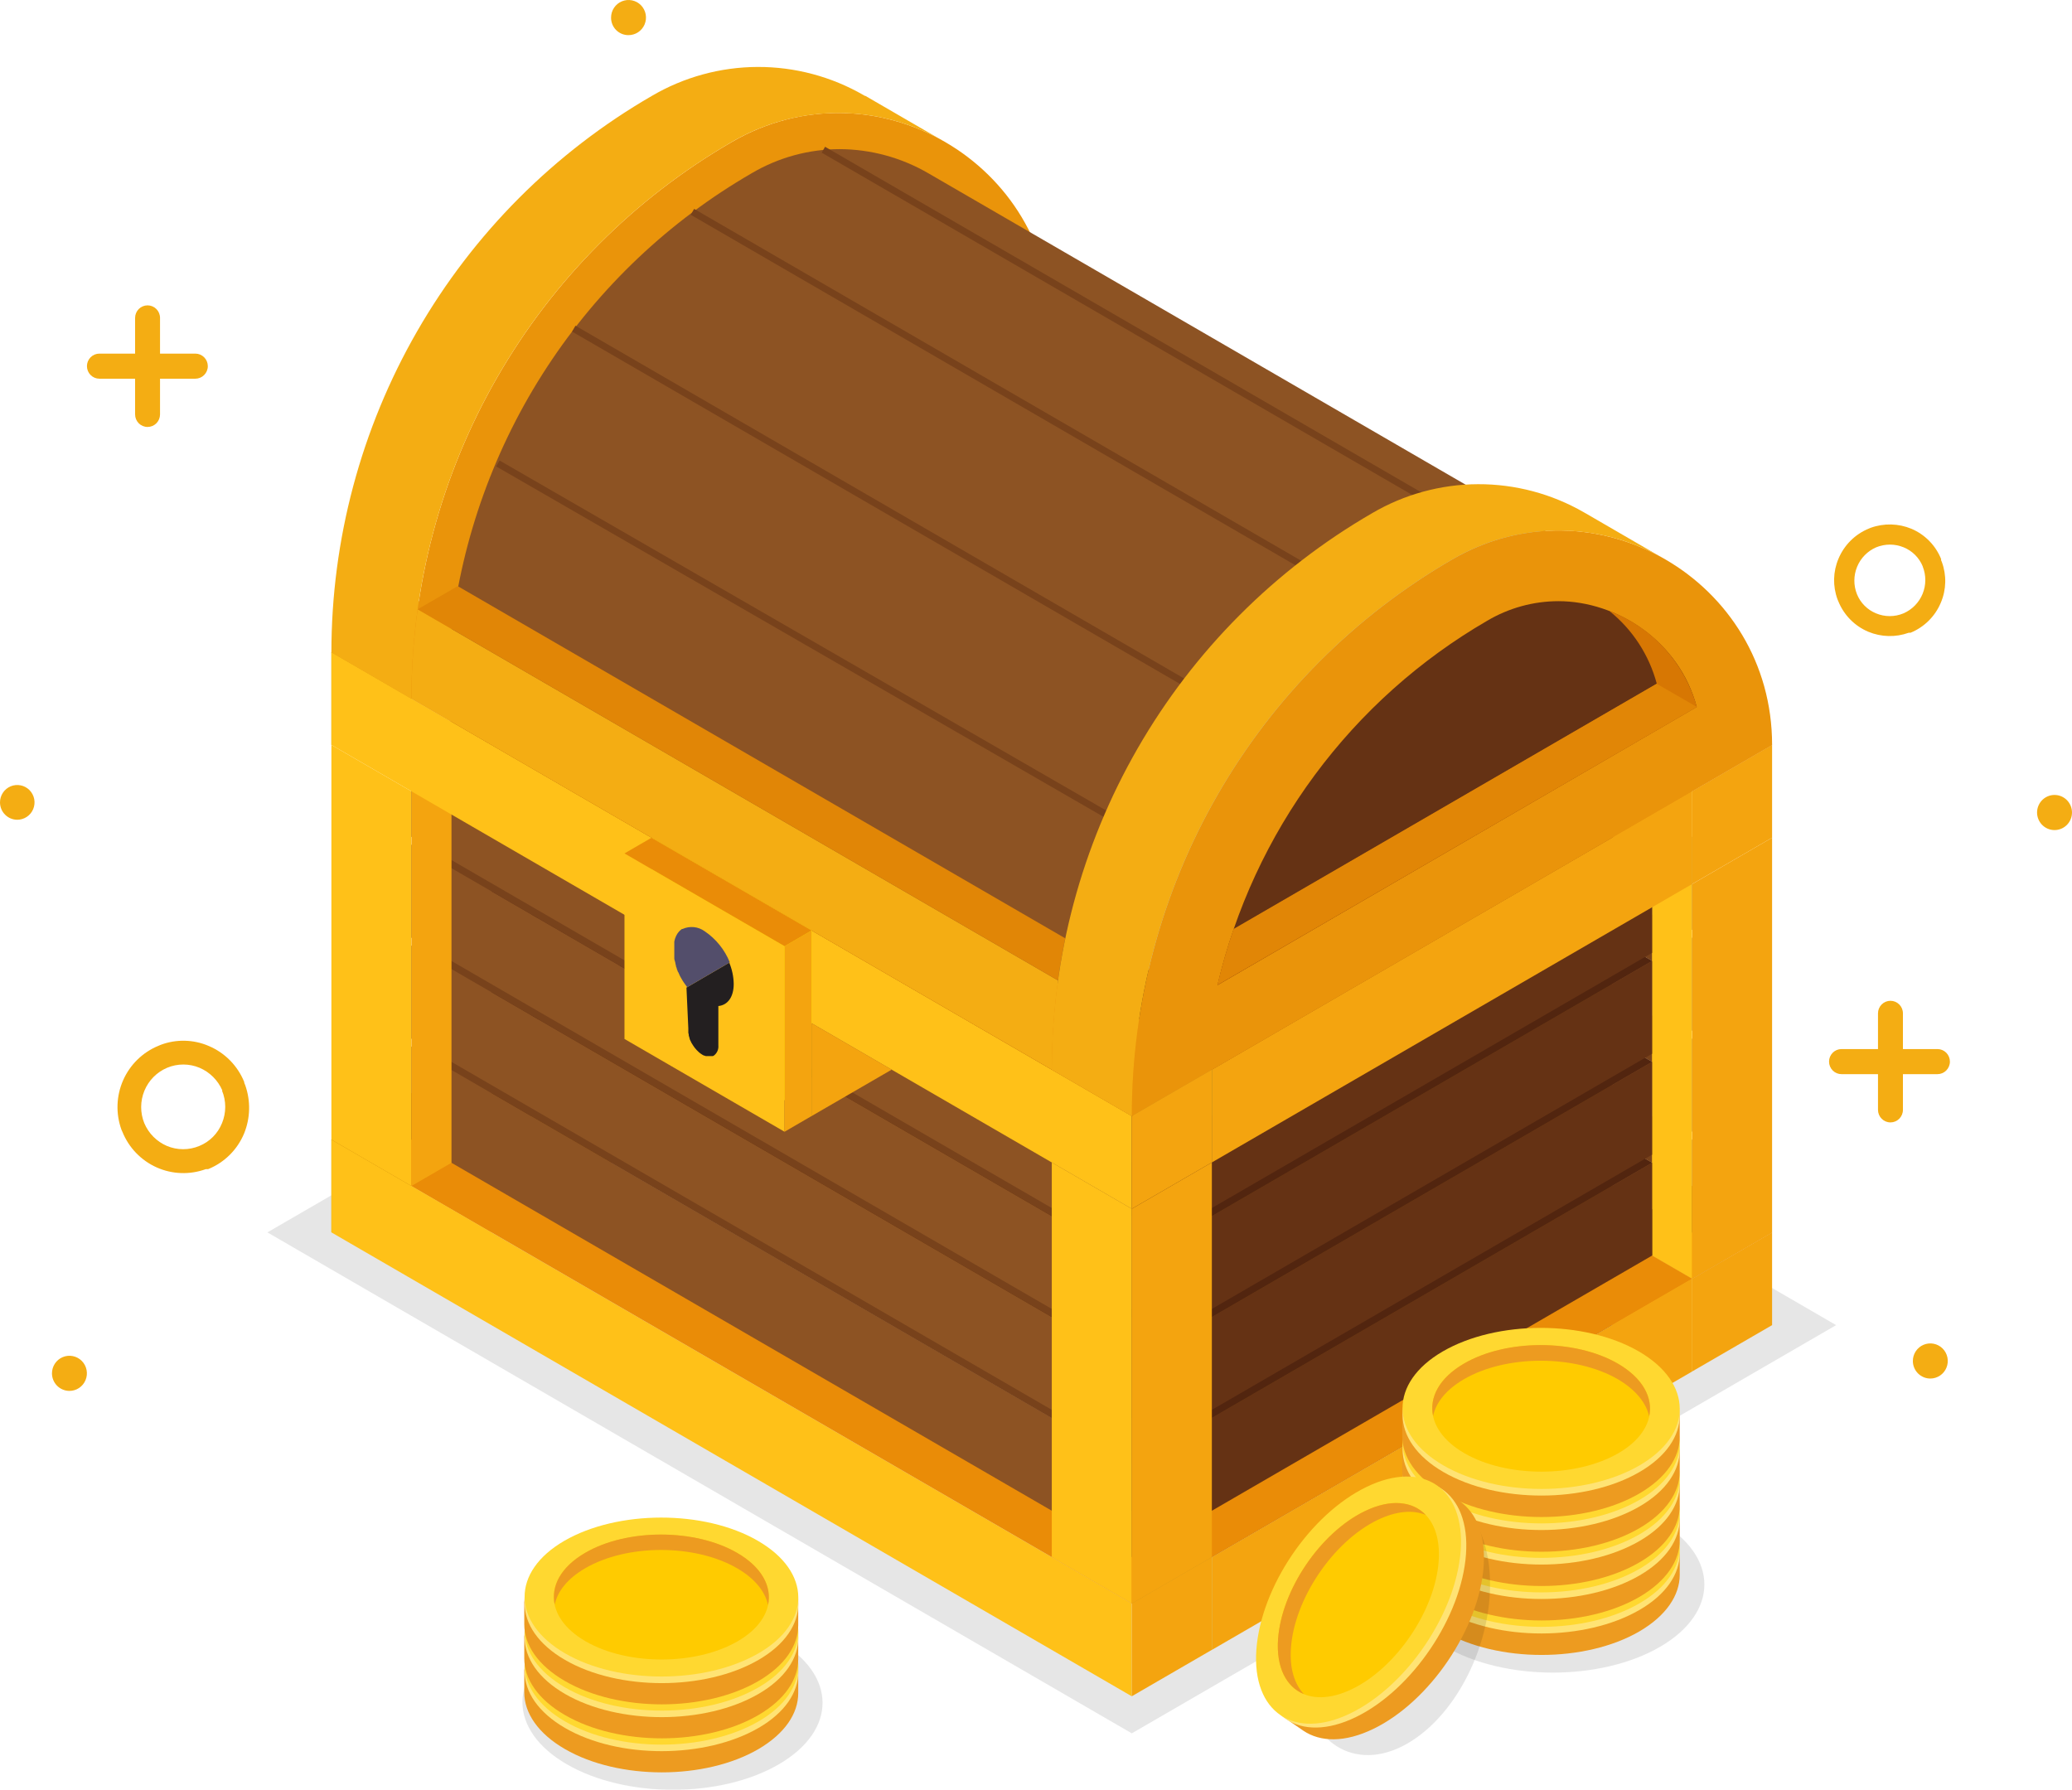<svg width="169" height="146" viewBox="0 0 169 146" fill="none" xmlns="http://www.w3.org/2000/svg">
<path opacity="0.1" d="M79.26 67.226L21.811 100.53L92.313 141.394L149.762 108.095L79.26 67.226Z" fill="black"/>
<path d="M72.728 66.472L79.26 62.685V70.254L72.728 74.042V66.472Z" fill="#AFA116"/>
<path d="M72.728 66.472L138.012 104.312V111.878L72.728 74.042V66.472Z" fill="#FFC118"/>
<path d="M138.012 104.312L144.538 100.53V108.095L138.012 111.878V104.312Z" fill="#F4A40F"/>
<path d="M79.26 62.685L144.539 100.53L138.012 104.312L72.728 66.472L79.26 62.685Z" fill="#EA8C07"/>
<path d="M75.992 36.169V68.363L82.519 64.58V32.386L75.992 36.169Z" fill="#F4A40F"/>
<path d="M72.728 66.472L75.994 68.363V36.169L72.733 34.278L72.728 66.472Z" fill="#FFC118"/>
<path d="M75.992 60.793L79.257 58.902V66.472L75.992 68.363V60.793Z" fill="#7B4510"/>
<path d="M75.992 60.793L134.745 94.851V102.421L75.992 68.363V60.793Z" fill="#8D5323"/>
<path d="M134.744 94.851L138.009 92.96V100.53L134.744 102.421V94.851Z" fill="#653214"/>
<path d="M79.258 58.902L138.01 92.959L134.745 94.851L75.992 60.793L79.258 58.902Z" fill="#78421B"/>
<path d="M75.992 52.562L79.257 50.671V58.241L75.992 60.132V52.562Z" fill="#7B4510"/>
<path d="M75.992 52.562L134.745 86.62V94.189L75.992 60.132V52.562Z" fill="#8D5323"/>
<path d="M134.744 86.62L138.009 84.728V92.298L134.744 94.189V86.62Z" fill="#653214"/>
<path d="M79.258 50.671L138.01 84.729L134.745 86.62L75.992 52.562L79.258 50.671Z" fill="#78421B"/>
<path d="M75.992 44.331L79.257 42.44V50.009L75.992 51.901V44.331Z" fill="#7B4510"/>
<path d="M75.992 44.331L134.745 78.389V85.959L75.992 51.901V44.331Z" fill="#8D5323"/>
<path d="M134.744 78.389L138.009 76.497V84.063L134.744 85.959V78.389Z" fill="#653214"/>
<path d="M79.258 42.44L138.01 76.497L134.745 78.389L75.992 44.331L79.258 42.44Z" fill="#78421B"/>
<path d="M75.992 36.1L79.257 34.208V41.778L75.992 43.669V36.1Z" fill="#7B4510"/>
<path d="M75.992 36.1L134.745 70.157V77.727L75.992 43.669V36.1Z" fill="#8D5323"/>
<path d="M134.744 70.157L138.009 68.266V75.836L134.744 77.727V70.157Z" fill="#653214"/>
<path d="M79.258 34.208L138.01 68.266L134.745 70.157L75.992 36.1L79.258 34.208Z" fill="#78421B"/>
<path d="M138.012 72.118V104.312L144.538 100.529V68.335L138.012 72.118Z" fill="#F4A40F"/>
<path d="M134.744 102.421L138.009 104.313V72.118L134.744 70.227V102.421Z" fill="#FFC118"/>
<path d="M72.728 26.708L79.26 22.925V30.495L72.728 34.278V26.708Z" fill="#AFA116"/>
<path d="M72.728 26.708L138.012 64.548V72.118L72.728 34.278V26.708Z" fill="#FFC118"/>
<path d="M138.012 64.548L144.538 60.766V68.336L138.012 72.118V64.548Z" fill="#F4A40F"/>
<path d="M79.26 22.925L144.539 60.766L138.012 64.548L72.728 26.708L79.26 22.925Z" fill="#EA8C07"/>
<path d="M33.56 89.177L72.728 66.472V74.042L33.56 96.742V89.177Z" fill="#7B4510"/>
<path d="M40.088 92.96L79.256 70.254V77.824L40.088 100.53V92.96Z" fill="#F4A40F"/>
<path d="M33.56 89.177V96.743L40.091 100.53V92.96L33.56 89.177Z" fill="#FFC118"/>
<path d="M33.56 89.177L40.091 92.96L79.259 70.255L72.728 66.472L33.56 89.177Z" fill="#EA8C07"/>
<path d="M36.826 83.498L75.995 60.793V68.363L36.826 91.068V83.498Z" fill="#7B4510"/>
<path d="M40.088 85.39L79.256 62.685V70.254L40.088 92.96V85.39Z" fill="#653214"/>
<path d="M36.826 83.498V91.068L40.091 92.959V85.389L36.826 83.498Z" fill="#8D5323"/>
<path d="M36.826 83.498L40.092 85.389L79.26 62.684L75.995 60.793L36.826 83.498Z" fill="#52250F"/>
<path d="M36.826 75.267L75.995 52.562V60.132L36.826 82.837V75.267Z" fill="#7B4510"/>
<path d="M40.088 77.158L79.256 54.453V62.023L40.088 84.728V77.158Z" fill="#653214"/>
<path d="M36.826 75.267V82.837L40.091 84.728V77.158L36.826 75.267Z" fill="#8D5323"/>
<path d="M36.826 75.267L40.092 77.158L79.26 54.453L75.995 52.562L36.826 75.267Z" fill="#52250F"/>
<path d="M36.826 67.036L75.995 44.331V51.901L36.826 74.606V67.036Z" fill="#7B4510"/>
<path d="M40.088 68.927L79.256 46.222V53.792L40.088 76.497V68.927Z" fill="#653214"/>
<path d="M36.826 67.036V74.606L40.091 76.497V68.927L36.826 67.036Z" fill="#8D5323"/>
<path d="M36.826 67.036L40.092 68.927L79.26 46.222L75.995 44.331L36.826 67.036Z" fill="#52250F"/>
<path d="M36.826 58.805L75.995 36.1V43.669L36.826 66.375V58.805Z" fill="#7B4510"/>
<path d="M40.088 60.696L79.256 37.991V45.561L40.088 68.266V60.696Z" fill="#653214"/>
<path d="M36.826 58.805V66.375L40.091 68.266V60.696L36.826 58.805Z" fill="#8D5323"/>
<path d="M36.826 58.805L40.092 60.696L79.26 37.991L75.995 36.1L36.826 58.805Z" fill="#78421B"/>
<path d="M33.56 49.413L72.728 26.708V34.278L33.56 56.983V49.413Z" fill="#7B4510"/>
<path d="M40.088 53.196L79.256 30.495V38.06L40.088 60.766V53.196Z" fill="#F4A40F"/>
<path d="M33.56 49.413V56.983L40.091 60.766V53.2L33.56 49.413Z" fill="#C0B030"/>
<path d="M33.56 49.413L40.091 53.2L79.259 30.495L72.728 26.708L33.56 49.413Z" fill="#EA8C07"/>
<path d="M40.088 89.177L79.256 66.472V70.255L40.088 92.96V89.177Z" fill="#7B4510"/>
<path d="M40.088 89.177L95.575 121.339V125.126L40.088 92.96V89.177Z" fill="#8D5323"/>
<path d="M95.582 121.339L134.751 98.638V102.421L95.582 125.126V121.339Z" fill="#7B4510"/>
<path d="M79.256 66.472L134.744 98.638L95.575 121.339L40.088 89.177L79.256 66.472Z" fill="#66310A"/>
<path d="M92.312 123.235L131.486 100.53V108.095L92.312 130.8V123.235Z" fill="#7B4510"/>
<path d="M98.844 127.018L138.012 104.312V111.882L98.844 134.588V127.018Z" fill="#F4A40F"/>
<path d="M92.312 123.235V130.8L98.844 134.587V127.017L92.312 123.235Z" fill="#C0B030"/>
<path d="M92.312 123.235L98.844 127.018L138.012 104.312L131.486 100.53L92.312 123.235Z" fill="#EA8C07"/>
<path d="M92.312 115.665L131.486 92.96V100.53L92.312 123.235V115.665Z" fill="#7B4510"/>
<path d="M95.582 117.556L134.751 94.851V102.421L95.582 125.126V117.556Z" fill="#653214"/>
<path d="M92.312 115.665V123.235L95.578 125.126V117.556L92.312 115.665Z" fill="#8D5323"/>
<path d="M92.312 115.665L95.578 117.556L134.747 94.851L131.486 92.96L92.312 115.665Z" fill="#52250F"/>
<path d="M92.312 107.433L131.486 84.728V92.298L92.312 115.003V107.433Z" fill="#7B4510"/>
<path d="M95.582 109.325L134.751 86.62V94.19L95.582 116.895V109.325Z" fill="#653214"/>
<path d="M92.312 107.433V115.003L95.578 116.895V109.325L92.312 107.433Z" fill="#8D5323"/>
<path d="M92.312 107.433L95.578 109.325L134.747 86.62L131.486 84.728L92.312 107.433Z" fill="#52250F"/>
<path d="M92.312 99.203L131.486 76.497V84.067L92.312 106.772V99.203Z" fill="#7B4510"/>
<path d="M95.582 101.094L134.751 78.388V85.958L95.582 108.664V101.094Z" fill="#653214"/>
<path d="M92.312 99.202V106.772L95.578 108.663V101.093L92.312 99.202Z" fill="#8D5323"/>
<path d="M92.312 99.203L95.578 101.094L134.747 78.389L131.486 76.497L92.312 99.203Z" fill="#52250F"/>
<path d="M92.312 90.971L131.486 68.266V75.836L92.312 98.536V90.971Z" fill="#7B4510"/>
<path d="M95.582 92.862L134.751 70.157V77.727L95.582 100.432V92.862Z" fill="#653214"/>
<path d="M92.312 90.971V98.537L95.578 100.433V92.863L92.312 90.971Z" fill="#8D5323"/>
<path d="M92.312 90.971L95.578 92.862L134.747 70.157L131.486 68.266L92.312 90.971Z" fill="#78421B"/>
<path d="M92.312 83.471L131.486 60.766V68.336L92.312 91.041V83.471Z" fill="#7B4510"/>
<path d="M98.844 87.254L138.012 64.548V72.118L98.844 94.823V87.254Z" fill="#F4A40F"/>
<path d="M92.312 83.471V91.04L98.844 94.823V87.253L92.312 83.471Z" fill="#C0B030"/>
<path d="M131.486 60.766L138.012 64.548L98.844 87.254L92.312 83.471L131.486 60.766Z" fill="#EA8C07"/>
<path d="M27.03 92.96L33.557 89.177V96.743L27.03 100.53V92.96Z" fill="#AFA116"/>
<path d="M27.03 92.96L92.309 130.8V138.37L27.03 100.53V92.96Z" fill="#FFC118"/>
<path d="M92.312 130.8L98.844 127.017V134.583L92.312 138.37V130.8Z" fill="#F4A40F"/>
<path d="M33.557 89.177L98.841 127.018L92.309 130.8L27.03 92.96L33.557 89.177Z" fill="#EA8C07"/>
<path d="M33.56 85.389L36.825 83.498V91.068L33.56 92.959V85.389Z" fill="#7B4510"/>
<path d="M33.56 85.39L92.312 119.447V127.017L33.56 92.96V85.39Z" fill="#8D5323"/>
<path d="M92.312 119.447L95.578 117.556V125.126L92.312 127.017V119.447Z" fill="#653214"/>
<path d="M36.825 83.498L95.578 117.556L92.312 119.447L33.56 85.389L36.825 83.498Z" fill="#78421B"/>
<path d="M33.56 77.158L36.825 75.267V82.837L33.56 84.728V77.158Z" fill="#7B4510"/>
<path d="M33.56 77.158L92.312 111.216V118.786L33.56 84.728V77.158Z" fill="#8D5323"/>
<path d="M92.312 111.216L95.578 109.325V116.895L92.312 118.786V111.216Z" fill="#653214"/>
<path d="M36.825 75.267L95.578 109.325L92.312 111.216L33.56 77.158L36.825 75.267Z" fill="#78421B"/>
<path d="M33.56 68.927L36.825 67.036V74.606L33.56 76.497V68.927Z" fill="#7B4510"/>
<path d="M33.56 68.927L92.312 102.985V110.555L33.56 76.497V68.927Z" fill="#8D5323"/>
<path d="M92.312 102.985L95.578 101.094V108.664L92.312 110.555V102.985Z" fill="#653214"/>
<path d="M36.825 67.036L95.578 101.094L92.312 102.985L33.56 68.927L36.825 67.036Z" fill="#78421B"/>
<path d="M33.56 60.696L36.825 58.805V66.375L33.56 68.266V60.696Z" fill="#7B4510"/>
<path d="M33.56 60.696L92.312 94.754V102.324L33.56 68.266V60.696Z" fill="#8D5323"/>
<path d="M92.312 94.754L95.578 92.862V100.432L92.312 102.324V94.754Z" fill="#653214"/>
<path d="M36.825 58.805L95.578 92.862L92.312 94.754L33.56 60.696L36.825 58.805Z" fill="#78421B"/>
<path d="M92.314 98.606V130.8L85.787 127.017V94.823L92.314 98.606Z" fill="#FFC118"/>
<path d="M92.312 98.606V130.8L98.844 127.017V94.823L92.312 98.606Z" fill="#F4A40F"/>
<path d="M33.557 64.548V96.743L27.03 92.96V60.766L33.557 64.548Z" fill="#FFC118"/>
<path d="M33.56 96.743L36.825 94.851V62.657L33.564 64.548L33.56 96.743Z" fill="#F4A40F"/>
<path d="M27.03 53.196L33.557 49.413V56.983L27.03 60.766V53.196Z" fill="#AFA116"/>
<path d="M27.03 53.196L92.309 91.036V98.606L27.03 60.766V53.196Z" fill="#FFC118"/>
<path d="M92.312 91.036L98.844 87.253V94.823L92.312 98.606V91.036Z" fill="#F4A40F"/>
<path d="M33.557 49.413L98.841 87.254L92.309 91.036L27.03 53.196L33.557 49.413Z" fill="#EA8C07"/>
<path d="M53.147 68.335L66.204 75.9V91.036L53.147 83.471V68.335Z" fill="#FFF200"/>
<path d="M50.935 69.616L63.992 77.186V92.321L50.935 84.751V69.616Z" fill="#FFC118"/>
<path d="M66.201 91.036L63.99 92.321V77.186L66.201 75.901V91.036Z" fill="#F4A40F"/>
<path d="M50.935 69.616L53.145 68.335L66.203 75.9L63.992 77.186L50.935 69.616Z" fill="#EA8C07"/>
<path d="M66.203 91.036L72.73 87.253L66.203 83.471V91.036Z" fill="#F4A40F"/>
<path d="M56.142 83.891V83.919C56.142 83.956 56.142 83.997 56.142 84.034V84.071C56.14 84.115 56.14 84.158 56.142 84.201C56.142 84.256 56.142 84.307 56.174 84.363C56.174 84.386 56.174 84.409 56.174 84.432C56.174 84.455 56.174 84.483 56.197 84.511V84.552C56.212 84.601 56.228 84.649 56.248 84.696C56.248 84.696 56.248 84.728 56.248 84.746L56.303 84.871L56.373 85.01C56.373 85.047 56.409 85.084 56.432 85.121L56.52 85.264C56.548 85.311 56.579 85.356 56.612 85.398L56.676 85.486L56.718 85.533C56.745 85.569 56.774 85.603 56.805 85.634L56.833 85.667L56.902 85.731L56.98 85.81L57.054 85.875L57.174 85.963L57.243 86.009L57.307 86.05L57.427 86.111H57.468L57.556 86.148H57.588H57.671H57.703H57.791H57.984H58.044H58.099H58.141L58.215 86.115C58.345 86.021 58.448 85.894 58.514 85.747C58.58 85.6 58.607 85.439 58.592 85.278V82.064H58.615C59.384 81.972 59.845 81.297 59.845 80.261C59.835 79.665 59.711 79.076 59.481 78.527L55.99 80.561L56.142 83.891Z" fill="#231F20"/>
<path d="M57.471 75.961C57.213 75.775 56.911 75.66 56.594 75.628C56.279 75.597 55.96 75.649 55.67 75.78H55.629L55.583 75.808L55.523 75.859C55.505 75.871 55.488 75.885 55.472 75.901L55.375 75.998C55.357 76.018 55.34 76.04 55.325 76.062L55.251 76.16C55.234 76.186 55.219 76.214 55.205 76.243L55.145 76.349C55.131 76.381 55.119 76.413 55.108 76.446C55.089 76.485 55.072 76.525 55.058 76.567L55.03 76.673C55.017 76.717 55.006 76.762 54.998 76.807C54.996 76.825 54.996 76.844 54.998 76.862C55 76.882 55 76.903 54.998 76.923C54.998 76.973 54.998 77.015 54.998 77.066C54.995 77.109 54.995 77.152 54.998 77.195C54.998 77.232 54.998 77.26 54.998 77.297V77.478C55 77.516 55 77.555 54.998 77.593C54.998 77.63 54.998 77.662 54.998 77.699C54.998 77.736 54.998 77.741 54.998 77.76C54.996 77.779 54.996 77.8 54.998 77.82C54.995 77.849 54.995 77.878 54.998 77.907V78.009C54.998 78.051 54.998 78.088 54.998 78.129V78.199C54.998 78.264 55.025 78.328 55.044 78.393C55.062 78.458 55.072 78.513 55.09 78.569V78.62L55.131 78.754V78.791C55.131 78.851 55.173 78.911 55.196 78.971C55.197 78.988 55.197 79.005 55.196 79.022C55.219 79.087 55.246 79.151 55.274 79.216C55.302 79.281 55.274 79.267 55.306 79.29C55.339 79.313 55.371 79.429 55.408 79.498L55.444 79.582C55.468 79.628 55.491 79.674 55.518 79.72C55.546 79.766 55.624 79.91 55.679 79.998C55.707 80.047 55.738 80.095 55.772 80.141L55.859 80.266L55.919 80.349C55.956 80.405 55.992 80.456 56.034 80.506V80.539L59.525 78.504C59.109 77.469 58.393 76.583 57.471 75.961Z" fill="#534E6B"/>
<path d="M55.757 80.113L55.789 80.159L55.817 80.206L55.844 80.243C55.811 80.197 55.78 80.149 55.752 80.099L55.757 80.113Z" fill="#967386"/>
<path d="M55.864 80.271V80.299L55.897 80.35L55.925 80.387L55.836 80.261L55.864 80.271Z" fill="#967386"/>
<path d="M56.028 80.511L56.079 80.581C56.096 80.6 56.111 80.62 56.125 80.641C56.084 80.59 56.047 80.539 56.01 80.483L56.028 80.511Z" fill="#967386"/>
<path d="M59.689 11.582C51.746 16.179 45.15 22.796 40.563 30.766C35.976 38.736 33.56 47.778 33.56 56.983L85.786 26.707C85.786 13.265 71.286 4.858 59.689 11.582Z" fill="#EA940A"/>
<path d="M59.686 11.582C62.324 10.036 65.323 9.221 68.377 9.221C71.432 9.221 74.431 10.036 77.069 11.582L70.579 7.818H70.537L70.441 7.762C67.81 6.244 64.826 5.45 61.791 5.461C58.757 5.473 55.779 6.289 53.16 7.827C45.216 12.422 38.619 19.038 34.032 27.008C29.445 34.977 27.03 44.019 27.03 53.223L33.557 57.011C33.553 47.801 35.966 38.753 40.553 30.778C45.14 22.803 51.739 16.182 59.686 11.582Z" fill="#F4AD13"/>
<path d="M88.994 81.829C89.881 74.098 92.559 66.682 96.816 60.178C101.072 53.673 106.787 48.26 113.502 44.373C115.679 43.088 118.158 42.41 120.683 42.407C124.435 42.43 128.036 43.895 130.747 46.5C133.132 48.788 134.646 51.843 135.025 55.133L88.994 81.829Z" fill="#B2BECB"/>
<path d="M113.5 44.386C115.677 43.102 118.156 42.424 120.681 42.421C123.215 42.432 125.704 43.108 127.898 44.382L75.736 14.144C73.535 12.86 71.037 12.177 68.491 12.165C65.964 12.168 63.484 12.848 61.306 14.134C54.59 18.021 48.875 23.434 44.62 29.939C40.364 36.444 37.687 43.859 36.803 51.591L89.024 81.862C89.911 74.13 92.59 66.715 96.846 60.21C101.102 53.705 106.817 48.292 113.532 44.405L113.5 44.386Z" fill="#8D5323"/>
<path d="M40.745 37.564L40.469 38.047L92.934 68.32L93.21 67.837L40.745 37.564Z" fill="#78421B"/>
<path d="M46.937 26.569L46.66 27.049L98.886 57.322L99.162 56.841L46.937 26.569Z" fill="#78421B"/>
<path d="M56.615 17.04L56.339 17.52L108.56 47.791L108.837 47.31L56.615 17.04Z" fill="#78421B"/>
<path d="M67.296 11.973L67.019 12.453L119.241 42.724L119.517 42.243L67.296 11.973Z" fill="#78421B"/>
<path d="M86.302 79.98C85.963 82.389 85.794 84.82 85.795 87.253L33.56 56.983C33.559 54.548 33.728 52.116 34.066 49.704L86.302 79.98Z" fill="#F4AD13"/>
<path d="M86.887 76.543C86.65 77.678 86.452 78.822 86.293 79.975L34.066 49.704L37.332 47.813L86.887 76.543Z" fill="#E18606"/>
<path d="M92.312 91.041C92.313 81.836 94.729 72.793 99.316 64.824C103.902 56.854 110.499 50.237 118.442 45.639C130.044 38.916 144.539 47.318 144.539 60.766L92.312 91.041Z" fill="#EA940A"/>
<path d="M99.305 80.359C100.758 74.159 103.46 68.324 107.244 63.212C111.028 58.1 115.814 53.819 121.307 50.634C123.064 49.594 125.066 49.043 127.106 49.039C131.873 49.039 136.958 52.276 138.39 57.667L99.305 80.359Z" fill="#653214"/>
<path d="M138.399 57.667C137.911 55.889 137.01 54.252 135.77 52.891C134.53 51.53 132.986 50.484 131.265 49.838C133.154 51.351 134.51 53.432 135.134 55.776L100.622 75.808C100.105 77.301 99.665 78.82 99.305 80.358L138.399 57.667Z" fill="#D77703"/>
<path d="M138.399 57.667L99.309 80.326C99.672 78.791 100.115 77.269 100.626 75.776L135.124 55.776L138.399 57.667Z" fill="#E18606"/>
<path d="M118.443 45.639C121.081 44.094 124.08 43.279 127.134 43.279C130.188 43.279 133.188 44.094 135.825 45.639L129.336 41.875L129.294 41.852L129.198 41.797C126.566 40.279 123.583 39.486 120.548 39.497C117.514 39.509 114.536 40.324 111.916 41.861C103.974 46.459 97.378 53.076 92.791 61.046C88.204 69.016 85.788 78.058 85.787 87.263L92.314 91.05C92.313 81.844 94.727 72.799 99.314 64.828C103.901 56.856 110.499 50.238 118.443 45.639Z" fill="#F4AD13"/>
<path fill-rule="evenodd" clip-rule="evenodd" d="M158.317 45.681L158.383 45.84C158.781 46.915 158.752 48.103 158.303 49.158C158.073 49.711 157.736 50.212 157.312 50.633C156.888 51.055 156.385 51.388 155.833 51.614H155.688C154.615 52.001 153.438 51.972 152.385 51.534C151.835 51.302 151.336 50.964 150.917 50.538C150.497 50.112 150.166 49.607 149.941 49.052L149.875 48.893C149.477 47.817 149.505 46.629 149.954 45.574C150.185 45.022 150.522 44.521 150.946 44.099C151.37 43.678 151.872 43.345 152.425 43.119L152.583 43.053C153.66 42.666 154.842 42.694 155.899 43.132C156.447 43.364 156.944 43.703 157.362 44.129C157.779 44.555 158.108 45.06 158.33 45.614L158.317 45.681ZM156.824 46.198C156.68 45.848 156.467 45.531 156.2 45.264C155.932 44.998 155.614 44.787 155.265 44.645C154.549 44.352 153.748 44.352 153.032 44.645C152.325 44.95 151.765 45.521 151.472 46.235C151.178 46.949 151.174 47.751 151.46 48.468C151.602 48.821 151.814 49.141 152.082 49.41C152.349 49.679 152.668 49.891 153.019 50.034C153.373 50.182 153.752 50.258 154.135 50.258C154.519 50.258 154.898 50.182 155.252 50.034C155.959 49.729 156.519 49.159 156.813 48.444C157.106 47.73 157.11 46.929 156.824 46.212V46.198Z" fill="#F4AD13"/>
<path fill-rule="evenodd" clip-rule="evenodd" d="M155.21 90.534C155.21 90.806 155.103 91.066 154.912 91.258C154.721 91.45 154.463 91.558 154.193 91.558C153.923 91.558 153.664 91.45 153.474 91.258C153.283 91.066 153.176 90.806 153.176 90.534V82.662C153.176 82.39 153.283 82.13 153.474 81.938C153.664 81.746 153.923 81.638 154.193 81.638C154.463 81.638 154.721 81.746 154.912 81.938C155.103 82.13 155.21 82.39 155.21 82.662V90.534Z" fill="#F4AD13"/>
<path fill-rule="evenodd" clip-rule="evenodd" d="M158.025 85.575C158.295 85.575 158.554 85.683 158.744 85.874C158.935 86.066 159.042 86.327 159.042 86.598C159.042 86.87 158.935 87.13 158.744 87.322C158.554 87.514 158.295 87.622 158.025 87.622H150.201C149.931 87.622 149.672 87.514 149.482 87.322C149.291 87.13 149.184 86.87 149.184 86.598C149.184 86.327 149.291 86.066 149.482 85.874C149.672 85.683 149.931 85.575 150.201 85.575H158.025Z" fill="#F4AD13"/>
<path fill-rule="evenodd" clip-rule="evenodd" d="M13.053 33.805C13.053 34.076 12.946 34.337 12.755 34.529C12.564 34.721 12.306 34.828 12.036 34.828C11.766 34.828 11.507 34.721 11.316 34.529C11.126 34.337 11.019 34.076 11.019 33.805V25.932C11.019 25.661 11.126 25.401 11.316 25.209C11.507 25.017 11.766 24.909 12.036 24.909C12.306 24.909 12.564 25.017 12.755 25.209C12.946 25.401 13.053 25.661 13.053 25.932V33.805Z" fill="#F4AD13"/>
<path fill-rule="evenodd" clip-rule="evenodd" d="M15.932 28.845C16.202 28.845 16.461 28.953 16.652 29.145C16.843 29.337 16.95 29.597 16.95 29.868C16.95 30.14 16.843 30.4 16.652 30.592C16.461 30.784 16.202 30.892 15.932 30.892H8.108C7.838 30.892 7.579 30.784 7.389 30.592C7.198 30.4 7.091 30.14 7.091 29.868C7.091 29.597 7.198 29.337 7.389 29.145C7.579 28.953 7.838 28.845 8.108 28.845H15.932Z" fill="#F4AD13"/>
<path fill-rule="evenodd" clip-rule="evenodd" d="M19.922 88.33L20 88.519C20.456 89.803 20.422 91.211 19.906 92.471C19.633 93.124 19.233 93.717 18.731 94.214C18.229 94.711 17.634 95.103 16.98 95.368H16.792C15.487 95.846 14.049 95.796 12.78 95.23C11.51 94.663 10.508 93.623 9.985 92.329L9.907 92.156C9.432 90.843 9.481 89.396 10.044 88.119C10.607 86.842 11.641 85.834 12.927 85.307L13.115 85.228C14.383 84.754 15.783 84.787 17.027 85.323C17.678 85.598 18.269 85.999 18.766 86.504C19.263 87.01 19.656 87.609 19.922 88.267V88.33ZM18.138 88.96C17.778 88.122 17.111 87.457 16.276 87.102C15.857 86.926 15.407 86.836 14.954 86.836C14.5 86.836 14.05 86.926 13.631 87.102C12.792 87.457 12.126 88.13 11.778 88.976C11.429 89.822 11.426 90.772 11.769 91.621C12.122 92.457 12.784 93.123 13.616 93.479C14.035 93.654 14.484 93.744 14.938 93.744C15.392 93.744 15.841 93.654 16.26 93.479C16.676 93.309 17.054 93.057 17.371 92.738C17.688 92.419 17.938 92.039 18.107 91.621C18.281 91.199 18.371 90.747 18.371 90.29C18.371 89.834 18.281 89.381 18.107 88.96H18.138Z" fill="#F4AD13"/>
<path fill-rule="evenodd" clip-rule="evenodd" d="M1.408 66.87C1.687 66.87 1.959 66.786 2.191 66.631C2.423 66.475 2.603 66.254 2.71 65.995C2.816 65.736 2.844 65.451 2.79 65.176C2.735 64.901 2.601 64.649 2.404 64.45C2.207 64.252 1.956 64.117 1.683 64.063C1.41 64.008 1.127 64.036 0.869 64.143C0.612 64.251 0.392 64.432 0.237 64.665C0.083 64.898 0 65.172 0 65.453C0 65.828 0.148 66.189 0.413 66.454C0.677 66.72 1.035 66.87 1.408 66.87Z" fill="#F4AD13"/>
<path fill-rule="evenodd" clip-rule="evenodd" d="M5.648 113.46C5.931 113.463 6.208 113.381 6.445 113.225C6.681 113.068 6.866 112.845 6.976 112.582C7.086 112.32 7.115 112.031 7.061 111.751C7.006 111.472 6.87 111.215 6.67 111.014C6.47 110.812 6.215 110.676 5.937 110.621C5.66 110.566 5.372 110.596 5.111 110.706C4.85 110.816 4.628 111.003 4.473 111.241C4.318 111.479 4.236 111.758 4.239 112.042C4.243 112.417 4.393 112.775 4.656 113.04C4.92 113.305 5.276 113.455 5.648 113.46Z" fill="#F4AD13"/>
<path fill-rule="evenodd" clip-rule="evenodd" d="M51.249 2.866C51.532 2.869 51.809 2.787 52.045 2.632C52.281 2.476 52.466 2.254 52.576 1.992C52.686 1.731 52.717 1.442 52.664 1.163C52.61 0.884 52.476 0.627 52.278 0.425C52.079 0.223 51.825 0.085 51.549 0.029C51.272 -0.028 50.985 -0 50.724 0.108C50.462 0.216 50.239 0.399 50.082 0.635C49.925 0.871 49.841 1.149 49.841 1.433C49.839 1.62 49.874 1.806 49.944 1.98C50.013 2.154 50.117 2.312 50.248 2.445C50.379 2.578 50.535 2.684 50.707 2.756C50.879 2.828 51.063 2.866 51.249 2.866Z" fill="#F4AD13"/>
<path fill-rule="evenodd" clip-rule="evenodd" d="M167.724 67.704C168.074 67.667 168.397 67.501 168.633 67.238C168.868 66.975 168.999 66.633 168.999 66.279C168.999 65.925 168.868 65.584 168.633 65.32C168.397 65.057 168.074 64.891 167.724 64.854C167.525 64.833 167.324 64.854 167.135 64.916C166.945 64.978 166.77 65.08 166.622 65.214C166.473 65.349 166.355 65.513 166.274 65.696C166.192 65.88 166.15 66.078 166.15 66.279C166.15 66.48 166.192 66.678 166.274 66.862C166.355 67.045 166.473 67.21 166.622 67.344C166.77 67.478 166.945 67.58 167.135 67.642C167.324 67.704 167.525 67.725 167.724 67.704Z" fill="#F4AD13"/>
<path fill-rule="evenodd" clip-rule="evenodd" d="M157.444 112.452C157.726 112.452 158.002 112.367 158.237 112.209C158.471 112.051 158.654 111.826 158.761 111.563C158.868 111.301 158.895 111.012 158.839 110.733C158.783 110.455 158.646 110.2 158.445 110C158.244 109.8 157.989 109.665 157.712 109.612C157.435 109.558 157.148 109.589 156.888 109.7C156.628 109.81 156.407 109.997 156.252 110.234C156.097 110.472 156.017 110.75 156.02 111.035C156.024 111.412 156.176 111.772 156.442 112.037C156.709 112.303 157.069 112.452 157.444 112.452Z" fill="#F4AD13"/>
<g opacity="0.2">
<path opacity="0.5" d="M63.478 133.847C68.272 136.627 68.3 141.135 63.535 143.915C58.77 146.695 51.019 146.695 46.225 143.915C41.432 141.135 41.403 136.627 46.168 133.847C50.933 131.067 58.68 131.067 63.478 133.847Z" fill="black"/>
</g>
<path d="M65.106 135.861V138.117C65.106 139.769 64.02 141.416 61.863 142.678C57.516 145.21 50.451 145.21 46.08 142.678C43.875 141.402 42.761 139.726 42.761 138.055V135.799C42.761 137.47 43.856 139.131 46.08 140.421C50.451 142.958 57.52 142.958 61.863 140.421C64.02 139.16 65.101 137.513 65.106 135.861Z" fill="#ED9B20"/>
<path d="M61.815 131.777C66.191 134.309 66.214 138.441 61.867 140.954C57.519 143.467 50.455 143.491 46.083 140.954C41.712 138.417 41.688 134.29 46.031 131.777C50.374 129.263 57.443 129.239 61.815 131.777Z" fill="#FFE374"/>
<path d="M61.815 131.244C66.191 133.776 66.214 137.908 61.867 140.421C57.519 142.935 50.455 142.958 46.083 140.421C41.712 137.884 41.688 133.757 46.031 131.244C50.374 128.73 57.443 128.706 61.815 131.244Z" fill="#FFD830"/>
<path d="M60.125 132.224C63.558 134.219 63.577 137.46 60.163 139.436C56.749 141.411 51.197 141.43 47.76 139.436C44.323 137.441 44.308 134.2 47.722 132.22C51.136 130.239 56.688 130.235 60.125 132.224Z" fill="#FFCB00"/>
<path d="M47.724 133.486C51.138 131.491 56.69 131.491 60.127 133.486C61.573 134.324 62.412 135.39 62.645 136.475C62.967 134.966 62.128 133.386 60.127 132.224C56.69 130.235 51.119 130.235 47.724 132.224C45.747 133.376 44.926 134.943 45.244 136.442C45.472 135.361 46.297 134.314 47.724 133.486Z" fill="#ED9B20"/>
<path d="M65.106 133.086V135.342C65.106 136.994 64.02 138.641 61.863 139.902C57.516 142.435 50.451 142.435 46.08 139.902C43.875 138.627 42.761 136.951 42.761 135.276V133.048C42.761 134.719 43.856 136.38 46.08 137.67C50.451 140.202 57.52 140.202 61.863 137.67C64.02 136.38 65.101 134.738 65.106 133.086Z" fill="#ED9B20"/>
<path d="M61.815 128.997C66.191 131.534 66.214 135.661 61.867 138.179C57.519 140.697 50.455 140.711 46.083 138.179C41.712 135.647 41.688 131.515 46.031 128.997C50.374 126.479 57.443 126.464 61.815 128.997Z" fill="#FFE374"/>
<path d="M61.815 128.464C66.191 131.001 66.214 135.128 61.867 137.646C57.519 140.164 50.455 140.179 46.083 137.646C41.712 135.114 41.688 130.982 46.031 128.464C50.374 125.946 57.443 125.931 61.815 128.464Z" fill="#FFD830"/>
<path d="M60.125 129.449C63.558 131.439 63.577 134.685 60.163 136.661C56.749 138.636 51.197 138.65 47.76 136.661C44.323 134.671 44.308 131.424 47.722 129.449C51.136 127.473 56.688 127.454 60.125 129.449Z" fill="#FFCB00"/>
<path d="M47.724 130.706C51.138 128.716 56.69 128.716 60.127 130.706C61.573 131.548 62.412 132.61 62.645 133.7C62.967 132.191 62.128 130.61 60.127 129.449C56.69 127.454 51.119 127.454 47.724 129.449C45.747 130.601 44.926 132.167 45.244 133.666C45.472 132.572 46.297 131.539 47.724 130.706Z" fill="#ED9B20"/>
<path d="M65.106 130.311V132.572C65.106 134.219 64.02 135.871 61.863 137.127C57.516 139.664 50.451 139.664 46.08 137.127C43.875 135.851 42.761 134.176 42.761 132.505V130.249C42.761 131.924 43.856 133.581 46.08 134.871C50.451 137.408 57.52 137.408 61.863 134.871C64.02 133.609 65.101 131.958 65.106 130.311Z" fill="#ED9B20"/>
<path d="M61.815 126.221C66.191 128.759 66.214 132.886 61.867 135.404C57.519 137.922 50.455 137.936 46.083 135.404C41.712 132.871 41.688 128.74 46.031 126.221C50.374 123.703 57.443 123.684 61.815 126.221Z" fill="#FFE374"/>
<path d="M61.815 125.688C66.191 128.221 66.214 132.353 61.867 134.866C57.519 137.379 50.455 137.403 46.083 134.866C41.712 132.329 41.688 128.202 46.031 125.688C50.374 123.175 57.443 123.151 61.815 125.688Z" fill="#FFD830"/>
<path d="M60.125 126.674C63.558 128.664 63.577 131.91 60.163 133.885C56.749 135.861 51.197 135.875 47.76 133.885C44.323 131.896 44.308 128.649 47.722 126.674C51.136 124.698 56.688 124.679 60.125 126.674Z" fill="#FFCB00"/>
<path d="M47.724 127.931C51.138 125.936 56.69 125.936 60.127 127.931C61.573 128.768 62.412 129.835 62.645 130.925C62.967 129.411 62.128 127.831 60.127 126.674C56.69 124.679 51.119 124.679 47.724 126.674C45.747 127.826 44.926 129.387 45.244 130.891C45.472 129.806 46.297 128.764 47.724 127.931Z" fill="#ED9B20"/>
<g opacity="0.2">
<path opacity="0.5" d="M135.357 124.13C140.213 126.946 140.241 131.512 135.415 134.328C130.588 137.144 122.736 137.144 117.88 134.328C113.025 131.512 112.996 126.946 117.823 124.13C122.649 121.314 130.497 121.314 135.357 124.13Z" fill="black"/>
</g>
<path d="M137.006 126.17V128.455C137.006 130.129 135.906 131.797 133.721 133.075C129.317 135.64 122.161 135.64 117.733 133.075C115.5 131.782 114.371 130.085 114.371 128.393V126.107C114.371 127.8 115.481 129.482 117.733 130.789C122.161 133.359 129.322 133.359 133.721 130.789C135.906 129.516 137.001 127.843 137.006 126.17Z" fill="#ED9B20"/>
<path d="M133.668 122.032C138.101 124.597 138.12 128.783 133.721 131.329C129.322 133.875 122.161 133.899 117.733 131.329C113.305 128.759 113.281 124.578 117.68 122.032C122.08 119.486 129.226 119.462 133.668 122.032Z" fill="#FFE374"/>
<path d="M133.668 121.493C138.101 124.058 138.12 128.243 133.721 130.789C129.322 133.335 122.161 133.359 117.733 130.789C113.305 128.219 113.281 124.039 117.68 121.493C122.08 118.947 129.226 118.923 133.668 121.493Z" fill="#FFD830"/>
<path d="M131.963 122.486C135.44 124.507 135.46 127.79 132.002 129.791C128.544 131.792 122.92 131.812 119.438 129.791C115.956 127.771 115.942 124.487 119.4 122.481C122.858 120.476 128.481 120.471 131.963 122.486Z" fill="#FFCB00"/>
<path d="M119.399 123.764C122.857 121.743 128.481 121.743 131.963 123.764C133.404 124.612 134.278 125.692 134.513 126.792C134.84 125.263 133.99 123.663 131.963 122.486C128.481 120.47 122.838 120.47 119.399 122.486C117.397 123.653 116.566 125.239 116.888 126.763C117.118 125.664 117.954 124.603 119.399 123.764Z" fill="#ED9B20"/>
<path d="M137.006 123.359V125.644C137.006 127.318 135.906 128.986 133.721 130.264C129.317 132.829 122.161 132.829 117.733 130.264C115.5 128.971 114.371 127.274 114.371 125.582V123.296C114.371 124.989 115.481 126.671 117.733 127.978C122.161 130.543 129.322 130.543 133.721 127.978C135.906 126.7 137.001 125.032 137.006 123.359Z" fill="#ED9B20"/>
<path d="M133.668 119.221C138.101 121.787 138.12 125.972 133.721 128.518C129.322 131.064 122.161 131.083 117.733 128.518C113.305 125.953 113.281 121.767 117.68 119.221C122.08 116.676 129.226 116.651 133.668 119.221Z" fill="#FFE374"/>
<path d="M133.668 118.677C138.101 121.247 138.12 125.427 133.721 127.978C129.322 130.529 122.161 130.543 117.733 127.978C113.305 125.413 113.281 121.228 117.68 118.677C122.08 116.126 129.226 116.112 133.668 118.677Z" fill="#FFD830"/>
<path d="M131.963 119.679C135.44 121.695 135.46 124.983 132.002 126.984C128.544 128.985 122.92 129.005 119.438 126.984C115.956 124.964 115.942 121.68 119.4 119.679C122.858 117.678 128.481 117.659 131.963 119.679Z" fill="#FFCB00"/>
<path d="M119.399 120.948C122.857 118.932 128.481 118.932 131.963 120.948C133.404 121.801 134.278 122.876 134.513 123.981C134.84 122.452 133.99 120.851 131.963 119.675C128.481 117.659 122.838 117.659 119.399 119.675C117.397 120.842 116.566 122.428 116.888 123.947C117.118 122.852 117.954 121.791 119.399 120.948Z" fill="#ED9B20"/>
<path d="M137.006 120.547V122.833C137.006 124.501 135.906 126.175 133.721 127.447C129.317 130.018 122.161 130.018 117.733 127.447C115.5 126.155 114.371 124.458 114.371 122.766V120.48C114.371 122.177 115.481 123.855 117.733 125.162C122.161 127.732 129.322 127.732 133.721 125.162C135.906 123.889 137.001 122.221 137.006 120.547Z" fill="#ED9B20"/>
<path d="M133.668 116.406C138.101 118.976 138.12 123.156 133.721 125.707C129.322 128.258 122.161 128.272 117.733 125.707C113.305 123.142 113.281 118.957 117.68 116.406C122.08 113.855 129.226 113.841 133.668 116.406Z" fill="#FFE374"/>
<path d="M133.668 115.865C138.101 118.43 138.12 122.616 133.721 125.162C129.322 127.708 122.161 127.732 117.733 125.162C113.305 122.592 113.281 118.411 117.68 115.865C122.08 113.319 129.226 113.295 133.668 115.865Z" fill="#FFD830"/>
<path d="M131.963 116.864C135.44 118.879 135.46 122.168 132.002 124.169C128.544 126.17 122.92 126.184 119.438 124.169C115.956 122.153 115.942 118.865 119.4 116.864C122.858 114.863 128.481 114.858 131.963 116.864Z" fill="#FFCB00"/>
<path d="M119.399 118.136C122.857 116.116 128.481 116.116 131.963 118.136C133.404 118.985 134.278 120.065 134.513 121.169C134.84 119.636 133.99 118.035 131.963 116.863C128.481 114.843 122.838 114.843 119.399 116.863C117.397 118.03 116.566 119.617 116.888 121.136C117.118 120.036 117.954 118.98 119.399 118.136Z" fill="#ED9B20"/>
<path d="M137.006 117.751V120.036C137.006 121.71 135.906 123.378 133.721 124.656C129.317 127.221 122.161 127.221 117.733 124.656C115.5 123.363 114.371 121.666 114.371 119.974V117.688C114.371 119.381 115.481 121.064 117.733 122.37C122.161 124.94 129.322 124.94 133.721 122.37C135.906 121.073 137.001 119.405 137.006 117.751Z" fill="#ED9B20"/>
<path d="M133.668 113.594C138.101 116.159 138.12 120.345 133.721 122.891C129.322 125.437 122.161 125.461 117.733 122.891C113.305 120.321 113.281 116.14 117.68 113.594C122.08 111.048 129.226 111.024 133.668 113.594Z" fill="#FFE374"/>
<path d="M133.668 113.054C138.101 115.62 138.12 119.805 133.721 122.351C129.322 124.897 122.161 124.921 117.733 122.351C113.305 119.781 113.281 115.6 117.68 113.054C122.08 110.509 129.226 110.484 133.668 113.054Z" fill="#FFD830"/>
<path d="M131.963 114.048C135.44 116.068 135.46 119.352 132.002 121.353C128.544 123.354 122.92 123.373 119.438 121.353C115.956 119.332 115.942 116.049 119.4 114.043C122.858 112.037 128.481 112.032 131.963 114.048Z" fill="#FFCB00"/>
<path d="M119.399 115.34C122.857 113.319 128.481 113.319 131.963 115.34C133.404 116.188 134.278 117.268 134.513 118.368C134.84 116.839 133.99 115.238 131.963 114.062C128.481 112.046 122.838 112.046 119.399 114.062C117.397 115.229 116.566 116.815 116.888 118.334C117.118 117.225 117.954 116.164 119.399 115.34Z" fill="#ED9B20"/>
<path d="M137.006 114.92V117.206C137.006 118.879 135.906 120.547 133.721 121.825C129.317 124.39 122.161 124.39 117.733 121.825C115.5 120.533 114.371 118.836 114.371 117.138V114.858C114.371 116.55 115.481 118.233 117.733 119.54C122.161 122.105 129.322 122.105 133.721 119.54C135.906 118.262 137.001 116.594 137.006 114.92Z" fill="#ED9B20"/>
<path d="M133.668 110.778C138.101 113.348 138.12 117.529 133.721 120.08C129.322 122.63 122.161 122.645 117.733 120.08C113.305 117.514 113.281 113.329 117.68 110.778C122.08 108.228 129.226 108.213 133.668 110.778Z" fill="#FFE374"/>
<path d="M133.668 110.239C138.101 112.809 138.12 116.989 133.721 119.54C129.322 122.091 122.161 122.105 117.733 119.54C113.305 116.975 113.281 112.789 117.68 110.239C122.08 107.688 129.226 107.673 133.668 110.239Z" fill="#FFD830"/>
<path d="M131.963 111.237C135.44 113.252 135.46 116.541 132.002 118.542C128.544 120.543 122.92 120.557 119.438 118.542C115.956 116.526 115.942 113.238 119.4 111.237C122.858 109.235 128.481 109.216 131.963 111.237Z" fill="#FFCB00"/>
<path d="M119.399 112.51C122.857 110.494 128.481 110.494 131.963 112.51C133.404 113.363 134.278 114.438 134.513 115.543C134.84 114.014 133.99 112.413 131.963 111.237C128.481 109.216 122.838 109.216 119.399 111.237C117.397 112.404 116.566 113.99 116.888 115.509C117.118 114.414 117.954 113.353 119.399 112.51Z" fill="#ED9B20"/>
<g opacity="0.2">
<path opacity="0.5" d="M111.682 123.142C115.812 119.955 120.096 121.488 121.249 126.565C122.401 131.643 119.986 138.34 115.855 141.513C111.725 144.686 107.436 143.167 106.284 138.094C105.131 133.022 107.547 126.329 111.682 123.142Z" fill="black"/>
</g>
<path d="M117.175 121.155L119.052 122.447C120.426 123.412 121.19 125.234 121.012 127.751C120.652 132.848 116.627 138.793 112.026 141.026C109.707 142.154 107.704 142.125 106.292 141.17L104.414 139.878C105.807 140.842 107.829 140.842 110.148 139.738C114.749 137.501 118.793 131.541 119.129 126.459C119.307 123.947 118.548 122.09 117.175 121.155Z" fill="#ED9B20"/>
<path d="M111.887 121.608C116.493 119.376 119.936 121.695 119.571 126.792C119.206 131.888 115.191 137.834 110.586 140.071C105.98 142.308 102.537 139.984 102.902 134.887C103.267 129.791 107.282 123.836 111.887 121.608Z" fill="#FFE374"/>
<path d="M111.455 121.295C116.06 119.062 119.504 121.382 119.139 126.478C118.774 131.575 114.759 137.52 110.158 139.757C105.557 141.995 102.109 139.671 102.474 134.574C102.839 129.477 106.835 123.537 111.455 121.295Z" fill="#FFD830"/>
<path d="M111.302 123.277C114.923 121.517 117.627 123.345 117.344 127.347C117.061 131.349 113.905 136.026 110.284 137.781C106.663 139.536 103.964 137.713 104.242 133.707C104.521 129.7 107.686 125.032 111.302 123.277Z" fill="#FFCB00"/>
<path d="M105.295 134.425C105.573 130.418 108.738 125.745 112.354 123.99C113.882 123.253 115.236 123.146 116.288 123.576C115.207 122.447 113.406 122.25 111.303 123.277C107.686 125.032 104.526 129.704 104.243 133.706C104.08 136.025 104.92 137.607 106.351 138.195C105.583 137.385 105.175 136.098 105.295 134.425Z" fill="#ED9B20"/>
</svg>
